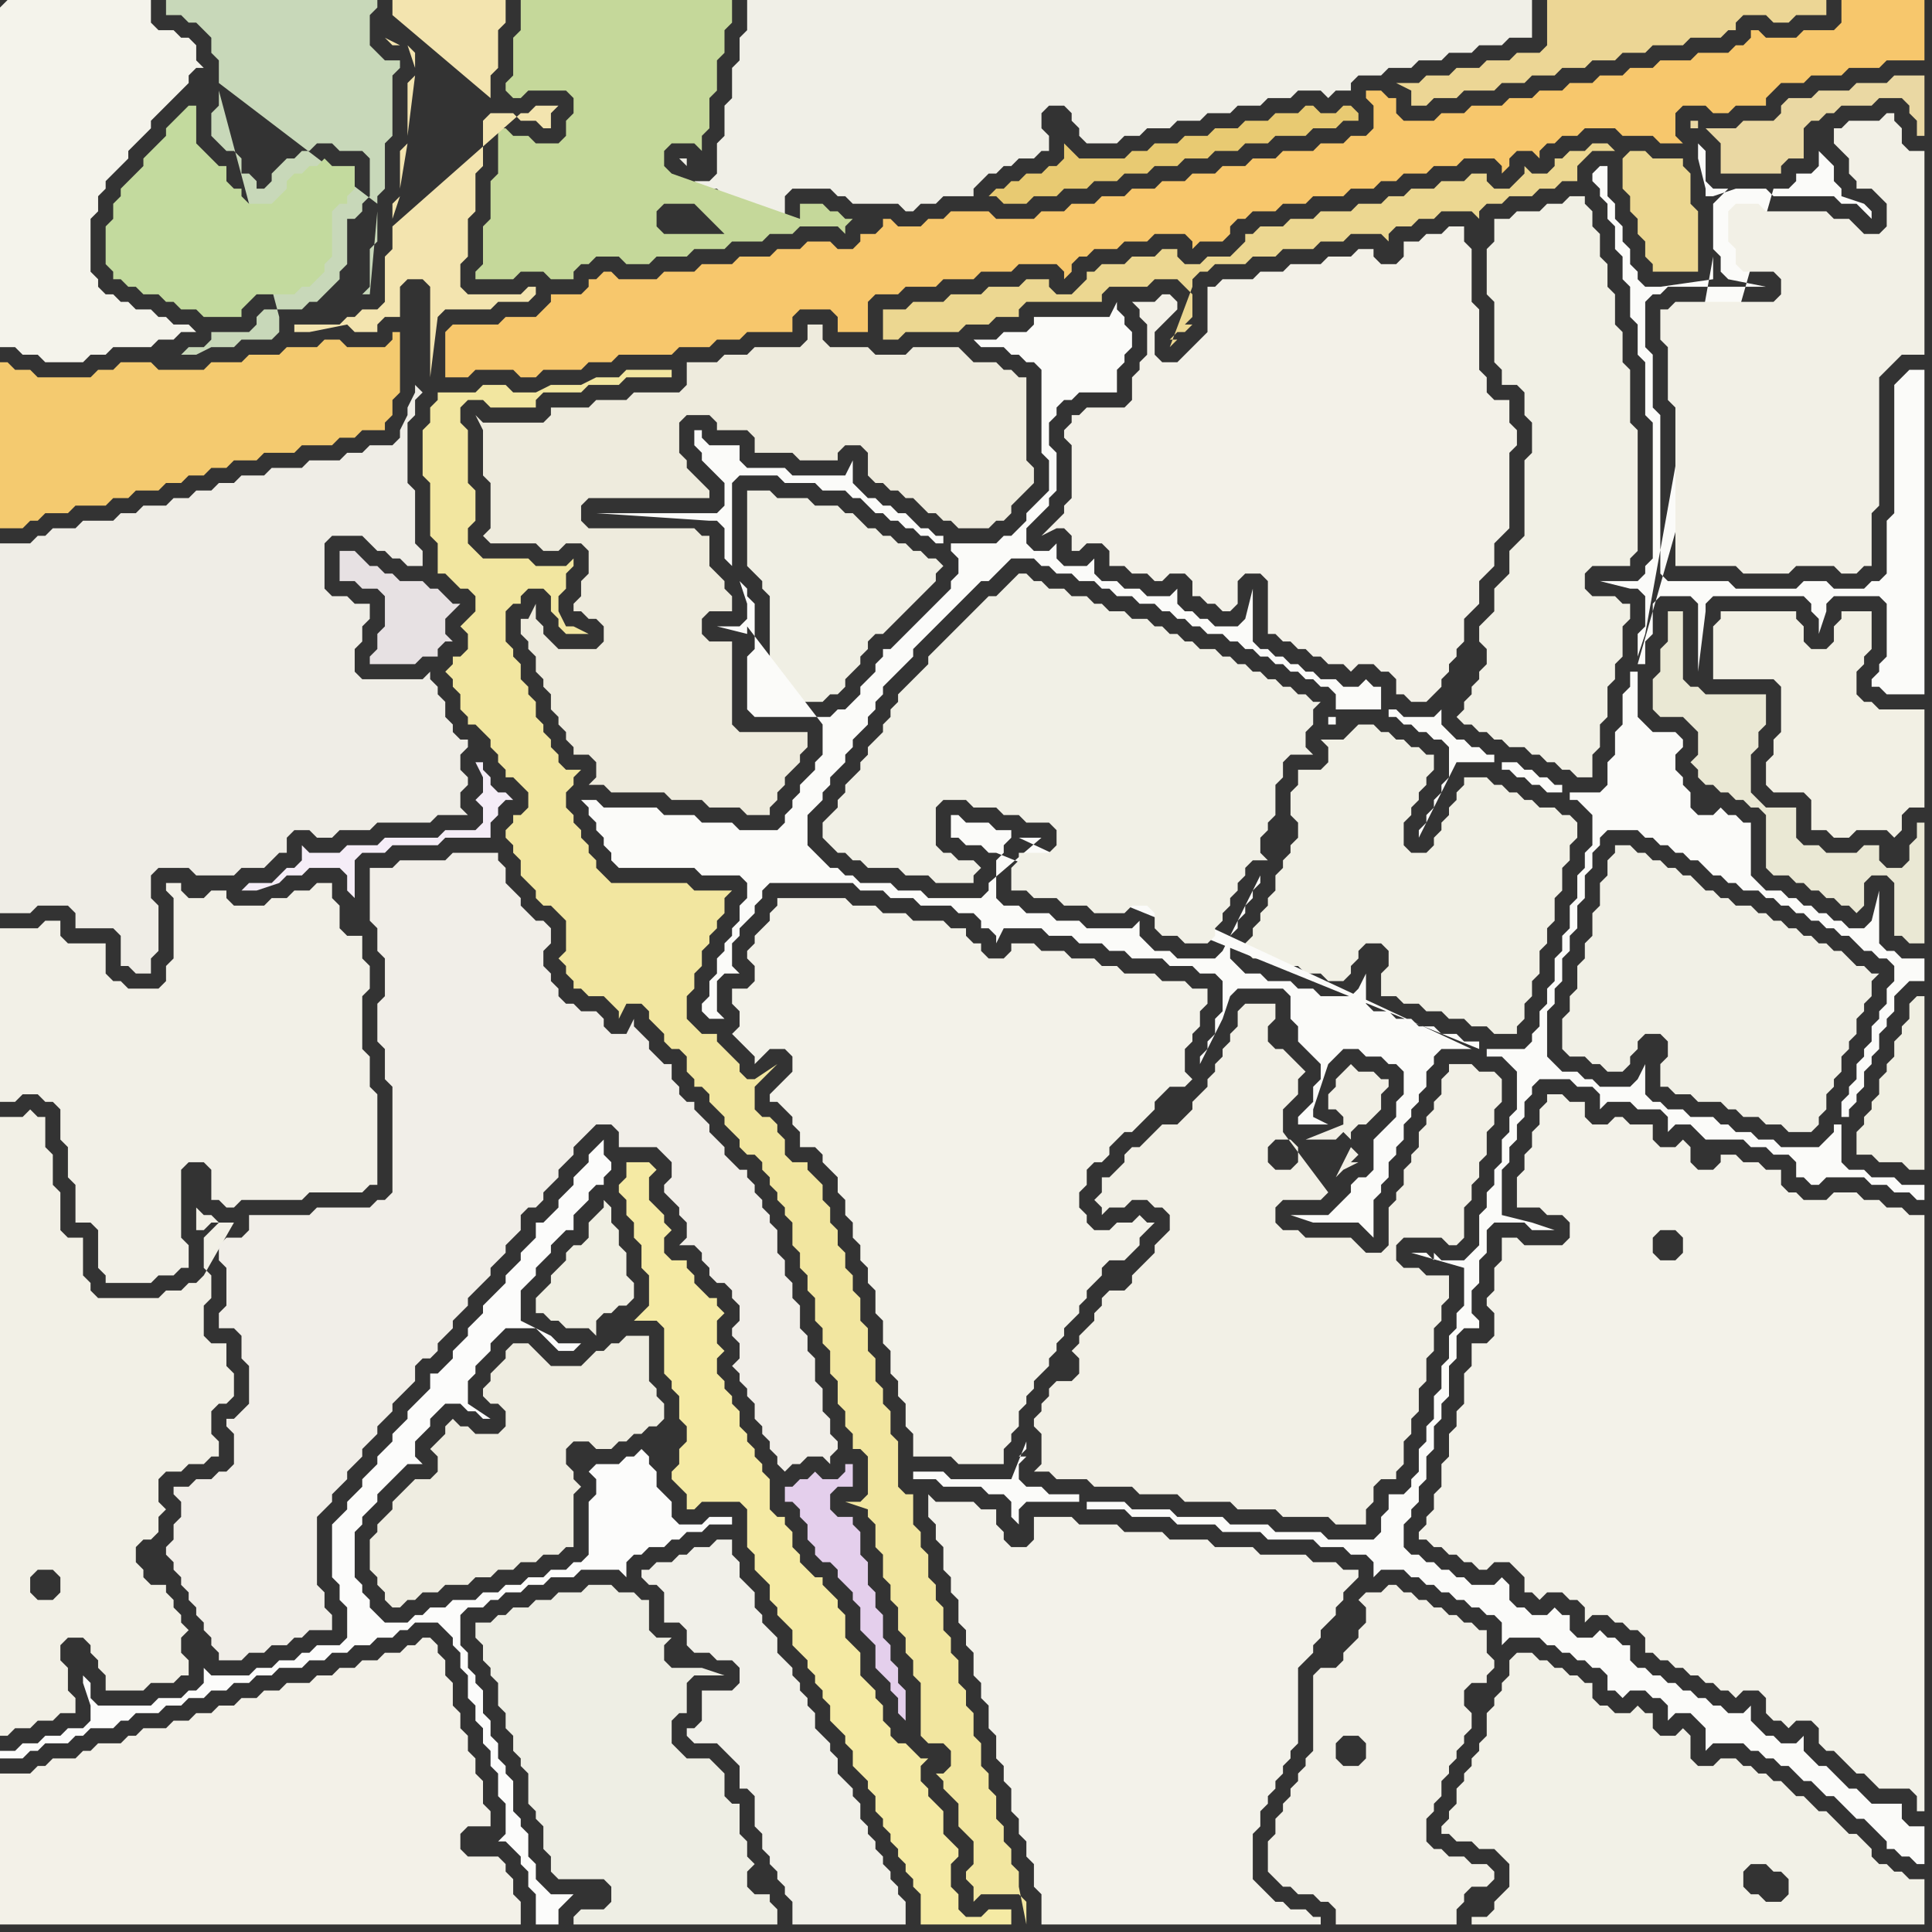 <svg width="256" height="256" xmlns="http://www.w3.org/2000/svg"><rect width="100%" height="100%" fill="#333333" stroke="none"/><script> 
var tempColor;
function hoverPath(evt){
obj = evt.target;
tempColor = obj.getAttribute("fill");
obj.setAttribute("fill","red");
//alert(tempColor);
//obj.setAttribute("stroke","red");}
function recoverPath(evt){
obj = evt.target;
obj.setAttribute("fill", tempColor);
//obj.setAttribute("stroke", tempColor);
}</script><path onmouseover="hoverPath(evt)" onmouseout="recoverPath(evt)" fill="rgb(244,243,235)" d="M  0,1l 0,45 2,0 1,1 2,0 1,1 5,0 1,-1 2,0 1,-1 5,0 1,-1 2,0 1,-1 2,0 -1,-1 -2,0 -1,-1 -1,0 -1,-1 -2,0 -1,-1 -1,0 -1,-1 -1,0 -1,-1 0,-1 -1,-1 0,-7 1,-1 0,-2 1,-1 0,-1 1,-1 1,-1 1,-1 0,-1 3,-3 0,-1 1,-1 1,-1 1,-1 1,-1 1,-1 0,-1 1,-1 1,0 -1,-1 0,-2 -1,-1 -1,0 -1,-1 -2,0 -1,-1 0,-3 -19,0 -1,1Z"/>
<path onmouseover="hoverPath(evt)" onmouseout="recoverPath(evt)" fill="rgb(240,239,231)" d="M  132,0l -33,0 0,4 -1,1 0,3 -1,1 0,4 -1,1 0,4 -1,1 0,4 -1,1 -2,0 1,1 2,0 1,1 0,2 -1,1 9,0 0,-3 1,-1 5,0 1,1 1,0 1,1 6,0 1,1 1,0 1,-1 2,0 1,-1 4,0 0,-1 1,-1 1,-1 1,0 1,-1 1,0 1,-1 2,0 1,-1 1,0 0,-2 -1,-1 0,-2 1,-1 2,0 1,1 0,1 1,1 0,1 1,1 4,0 1,-1 2,0 1,-1 3,0 1,-1 3,0 1,-1 3,0 1,-1 3,0 1,-1 3,0 1,-1 3,0 1,1 1,-1 2,0 0,-1 1,-1 3,0 1,-1 3,0 1,-1 3,0 1,-1 3,0 1,-1 3,0 1,-1 3,0 0,-5 -71,0 -41,22 0,-1 -1,0 1,1 41,-22Z"/>
<path onmouseover="hoverPath(evt)" onmouseout="recoverPath(evt)" fill="rgb(242,240,230)" d="M  0,194l 0,36 1,0 1,-1 2,0 1,-1 2,0 1,-1 2,0 0,-2 -1,-1 0,-3 -1,-1 0,-2 1,-1 2,0 1,1 0,1 1,1 0,1 1,1 0,2 5,0 1,-1 3,0 1,-1 1,0 0,-2 -1,-1 0,-2 1,-1 -1,-1 0,-1 -1,-1 0,-1 -1,-1 0,-1 -2,0 -1,-1 0,-1 -1,-1 0,-2 1,-1 1,0 1,-1 0,-2 1,-1 -1,-1 0,-3 1,-1 2,0 1,-1 2,0 1,-1 1,0 0,-2 -1,-1 0,-3 1,-1 1,0 1,-1 0,-3 -1,-1 0,-3 -2,0 -1,-1 0,-4 1,-1 0,-3 -1,-1 0,-4 1,-1 1,-1 -1,-1 -1,0 -1,-1 0,3 1,0 1,-1 3,0 -4,7 0,0 -1,1 -1,0 -1,1 -2,0 -1,1 -8,0 -1,-1 0,-1 -1,-1 0,-5 -2,0 -1,-1 0,-5 -1,-1 0,-4 -1,-1 0,-4 -1,0 -1,-1 -1,1 -3,0 0,46 4,17 0,-2 1,-1 2,0 1,1 0,2 -1,1 -2,0 -1,-1 -4,-17Z"/>
<path onmouseover="hoverPath(evt)" onmouseout="recoverPath(evt)" fill="rgb(240,239,227)" d="M  81,162l 0,-2 -1,-1 0,1 -1,1 0,0 -1,1 0,2 -1,1 -1,0 -1,1 0,1 -1,1 -1,1 0,1 -1,1 -1,1 0,2 1,0 1,1 1,0 1,1 3,0 1,1 0,-2 1,-1 1,0 1,-1 1,0 1,-1 0,-2 -1,-1 0,-3 -1,-1 0,-2 -1,-1Z"/>
<path onmouseover="hoverPath(evt)" onmouseout="recoverPath(evt)" fill="rgb(245,234,164)" d="M  84,162l 0,2 1,1 0,3 1,1 0,4 -1,1 -1,1 3,0 1,1 0,6 1,1 0,1 1,1 0,3 1,1 0,2 -1,1 0,2 -1,1 0,1 1,1 0,0 1,1 0,2 1,0 1,-1 5,0 1,1 0,5 1,1 0,2 1,1 1,1 0,2 1,1 0,1 1,1 1,1 0,2 1,1 1,1 0,1 1,1 0,1 1,1 0,1 1,1 0,2 1,1 1,1 0,1 1,1 0,2 1,1 1,1 0,1 1,1 0,2 1,1 0,1 1,1 0,1 1,1 0,1 1,1 0,1 1,1 0,1 1,1 0,4 12,0 0,-2 -3,0 -1,1 -2,0 -1,-1 0,-2 -1,-1 0,-3 1,-1 0,-1 -1,-1 -1,-1 0,-3 -1,-1 -1,-1 0,-1 -1,-1 0,-2 1,-1 -1,0 -1,-1 -1,-1 -1,0 -1,-1 0,-1 -1,-1 0,-2 -1,-1 0,-1 -1,-1 -1,-1 0,-3 -1,-1 -1,-1 0,-3 -1,-1 0,-1 -1,-1 -1,-1 0,-1 -1,0 -1,-1 -1,-1 0,-1 -1,-1 0,-2 -1,-1 0,-1 -1,0 -1,-1 0,-4 -1,-1 0,-1 -1,-1 0,-1 -1,-1 0,-1 -1,-1 0,-2 -1,-1 0,-1 -1,-1 0,-1 -1,-1 0,-2 1,-1 -1,-1 0,-3 1,-1 -1,-1 0,-1 -1,0 -1,-1 -1,-1 0,-1 -1,-1 0,-1 -2,0 -1,-1 0,-2 1,-1 -1,-1 0,-1 -1,-1 -1,-1 0,-3 1,-1 -1,-1 -3,0 0,2 -1,1 0,1 1,1 0,2 1,1Z"/>
<path onmouseover="hoverPath(evt)" onmouseout="recoverPath(evt)" fill="rgb(241,240,229)" d="M  179,97l -1,1 -3,0 1,1 0,2 -1,1 -3,0 0,2 -1,1 0,3 1,1 0,2 -1,1 0,1 -1,1 0,1 -1,1 0,2 -1,1 0,1 -1,1 0,1 -1,1 0,1 -1,1 0,1 1,1 2,0 1,1 3,0 1,1 2,0 1,1 2,0 1,-1 0,-1 1,-1 0,-1 1,-1 2,0 1,1 0,2 -1,1 0,3 2,0 1,1 2,0 1,1 2,0 1,1 2,0 1,1 2,0 1,1 3,0 0,-1 1,-1 0,-2 1,-1 0,-2 1,-1 0,-3 1,-1 0,-2 1,-1 0,-3 1,-1 0,-3 1,-1 0,-2 1,-1 0,-2 -1,-1 -1,0 -1,-1 -2,0 -1,-1 -1,0 -1,-1 -1,0 -1,-1 -1,0 -1,-1 -3,0 0,1 -1,1 0,1 -1,1 0,1 -1,1 0,1 -1,1 0,1 -1,1 -2,0 -1,-1 0,-3 1,-1 0,-1 1,-1 0,-1 1,-1 0,-1 1,-1 0,-2 -1,0 -1,-1 -1,0 -1,-1 -1,0 -1,-1 -1,0 -1,-1 -2,0 -1,1Z"/>
<path onmouseover="hoverPath(evt)" onmouseout="recoverPath(evt)" fill="rgb(240,239,228)" d="M  99,67l 0,8 1,1 1,1 0,1 1,1 0,8 -1,1 0,5 8,0 1,-1 1,0 1,-1 0,-1 1,-1 1,-1 0,-1 1,-1 0,-1 1,-1 1,0 1,-1 2,-2 1,-1 2,-2 1,-1 0,-1 1,-1 -1,-1 -1,0 -1,-1 -1,0 -1,-1 -1,0 -1,-1 -1,0 -1,-1 -1,0 -1,-1 -1,-1 -1,0 -1,-1 -3,0 -1,-1 -4,0 -1,-1 -3,0Z"/>
<path onmouseover="hoverPath(evt)" onmouseout="recoverPath(evt)" fill="rgb(251,251,249)" d="M  121,195l 0,1 3,0 1,1 5,0 1,1 2,0 1,1 0,2 1,1 0,-2 1,-1 7,0 0,-1 -4,0 -1,-1 -2,0 -1,-1 0,-2 1,-1 -1,0 1,-1 0,-1 -2,5 -8,0 -1,-1 -4,0 23,4 0,1 5,0 1,1 5,0 1,1 5,0 1,1 5,0 1,1 6,0 1,1 3,0 1,1 2,0 1,1 0,2 1,-1 3,0 1,1 1,0 1,1 1,0 1,1 1,0 1,1 1,0 1,1 1,0 1,1 1,0 1,1 0,3 1,-1 4,0 1,1 1,0 1,1 1,0 1,1 1,0 1,1 1,0 1,1 0,2 1,0 1,1 1,-1 2,0 1,1 1,0 1,1 0,2 1,-1 2,0 1,1 1,1 0,3 1,-1 4,0 1,1 1,0 1,1 1,0 1,1 1,0 1,1 1,1 1,0 1,1 1,1 1,0 1,1 1,1 1,1 1,0 1,1 1,1 1,1 0,1 1,0 1,1 1,0 1,1 1,0 0,-5 -2,0 -1,-1 0,-2 -4,0 -1,-1 -1,-1 -1,0 -1,-1 -1,-1 -1,-1 -1,0 -1,-1 -1,-1 0,-2 -1,1 -2,0 -1,-1 -1,0 -1,-1 -1,-1 0,-2 -1,1 -2,0 -1,-1 -1,0 -1,-1 -1,0 -1,-1 -1,0 -1,-1 -1,0 -1,-1 -1,0 -1,-1 -1,0 -1,-1 0,-2 -1,0 -1,-1 -1,0 -1,-1 -1,1 -2,0 -1,-1 0,-2 -1,0 -1,-1 -1,1 -2,0 -1,-1 -1,0 -1,-1 0,-2 -1,-1 -1,1 -3,0 -1,-1 -1,0 -1,-1 -1,0 -1,-1 -1,0 -1,-1 -1,0 -1,-1 0,-3 1,-1 0,-1 1,-1 0,-2 1,-1 0,-3 1,-1 0,-3 1,-1 0,-2 1,-1 0,-4 1,-1 0,-3 1,-1 2,0 0,-1 -1,-1 0,-3 1,-1 0,-3 1,-1 0,-3 1,-1 4,0 1,1 3,0 -3,-1 0,0 -4,-1 0,-6 1,-1 0,-2 1,-1 0,-2 1,-1 0,-2 1,-1 0,-1 1,-1 4,0 1,1 2,0 1,1 0,2 1,-1 3,0 1,1 3,0 1,1 0,2 1,-1 2,0 1,1 1,1 5,0 1,1 2,0 1,1 2,0 1,1 0,2 1,0 1,1 1,0 1,-1 5,0 1,1 2,0 1,1 2,0 1,1 1,0 0,-2 -3,0 -1,-1 -3,0 -1,-1 -2,0 -1,-1 0,-5 -1,0 0,1 -1,1 -1,1 -5,0 -1,-1 -2,0 -1,-1 -2,0 -1,-1 -1,0 -1,-1 -3,0 -1,-1 -2,0 -1,-1 -1,0 -1,-1 0,-4 -1,2 -1,1 -4,0 -1,-1 -1,0 -1,-1 -2,0 -1,-1 -1,-1 0,-6 1,-1 0,-2 1,-1 0,-3 1,-1 0,-2 1,-1 0,-3 1,-1 0,-3 1,-1 0,-2 1,-1 0,-1 1,-1 4,0 1,1 1,0 1,1 1,0 1,1 1,0 1,1 1,0 1,1 1,1 1,0 1,1 1,0 1,1 2,0 1,1 1,0 1,1 1,0 1,1 1,0 1,1 1,0 1,1 1,0 1,1 1,0 1,1 1,1 1,0 1,1 1,0 1,1 0,2 -1,1 0,2 -1,1 0,1 -1,1 0,2 -1,1 0,1 -1,1 0,2 -1,1 0,1 -1,1 0,2 1,0 0,-1 1,-1 0,-1 1,-1 0,-2 1,-1 0,-1 1,-1 0,-2 1,-1 0,-1 1,-1 0,-2 1,-1 1,-1 2,0 0,-3 -3,0 -1,-1 -1,0 -1,-1 0,-7 -1,4 0,0 -1,1 -2,0 -1,-1 -1,0 -1,-1 -1,0 -1,-1 -1,0 -1,-1 -1,0 -1,-1 -2,0 -1,-1 -1,-1 0,-7 -1,0 -1,-1 -1,0 -1,-1 -1,1 -2,0 -1,-1 0,-2 -1,-1 0,-1 -1,-1 0,-2 1,-1 0,-1 -1,-1 -3,0 -1,-1 -1,-1 0,-6 -1,0 0,2 -1,1 0,4 -1,1 0,3 -1,1 0,3 -1,1 -4,0 0,1 1,0 1,1 1,1 0,4 -1,1 0,2 -1,1 0,3 -1,1 0,3 -1,1 0,2 -1,1 0,3 -1,1 0,2 -1,1 0,2 -1,1 0,1 -1,1 -5,0 0,1 2,0 1,1 1,1 0,5 -1,1 0,2 -1,1 0,3 -1,1 0,2 -1,1 0,2 -1,1 0,4 -1,1 -1,1 -3,0 -1,-1 0,1 -1,-1 -2,0 7,2 0,5 -1,1 0,2 -1,1 0,3 -1,1 0,3 -1,1 0,3 -1,1 0,2 -1,1 0,3 -1,1 0,1 -1,1 -2,0 0,2 -1,1 0,2 -1,1 -6,0 -1,-1 -6,0 -1,-1 -5,0 -1,-1 -6,0 -1,-1 -5,0 -1,-1 -5,0 -23,-4 75,-56 0,-1 -2,0 -1,-1 -2,0 -1,-1 -2,0 -1,-1 -2,0 -1,-1 -2,0 -1,-1 0,-4 -1,2 0,0 -1,1 -4,0 -1,-1 -2,0 -1,-1 -3,0 -1,-1 -2,0 -1,-1 -1,-1 0,-3 1,-1 0,-1 1,-1 0,-1 1,-1 0,-1 1,-1 0,-1 -5,10 0,0 -1,1 -5,0 -1,-1 -2,0 -1,-1 -1,-1 0,-2 -1,1 -6,0 -1,-1 -3,0 -1,-1 -3,0 -1,-1 -2,0 -1,-1 0,-5 1,-1 0,-1 1,-1 0,-1 -2,0 -1,-1 -3,0 -1,-1 -1,0 0,3 1,0 1,1 2,0 1,1 1,0 64,26 -75,56 14,-84 3,0 -7,6 0,1 -1,1 -7,0 -1,-1 -3,0 -1,-1 -4,0 -1,-1 -1,0 -1,-1 -1,0 -1,-1 -1,-1 -1,-1 0,-4 1,-1 1,-1 0,-1 1,-1 0,-1 1,-1 1,-1 0,-1 1,-1 0,-1 1,-1 1,-1 0,-1 1,-1 0,-1 1,-1 0,-1 2,-2 1,-1 1,-1 0,-1 2,-2 1,-1 1,-1 1,-1 1,-1 1,-1 1,-1 1,-1 1,0 1,-1 1,-1 1,-1 3,0 1,1 1,0 1,1 2,0 1,1 2,0 1,1 1,0 1,1 2,0 1,1 2,0 1,1 1,0 1,1 1,0 1,1 1,0 1,1 2,0 1,1 1,0 1,1 1,0 1,1 1,0 1,1 1,0 1,1 1,0 1,1 1,0 1,1 1,0 1,1 0,2 6,0 0,-3 -1,0 -1,-1 -1,1 -2,0 -1,-1 -2,0 -1,-1 -1,0 -1,-1 -1,0 -1,-1 -1,0 -1,-1 -1,0 -1,-1 0,-7 -1,4 0,0 -1,1 -3,0 -1,-1 -1,0 -1,-1 -1,0 -1,-1 0,-2 -1,1 -3,0 -1,-1 -2,0 -1,-1 -2,0 -1,-1 0,-2 -1,1 -3,0 -1,-1 0,-2 -1,1 -2,0 -1,-1 0,-2 1,-1 2,-2 0,-1 1,-1 0,-5 -1,-1 0,-3 1,-1 0,-1 1,-1 1,0 1,-1 5,0 0,-3 1,-1 0,-1 1,-1 0,-2 -1,-1 0,-1 -1,-1 0,-1 -1,2 -10,0 0,1 -1,1 -3,0 -1,1 -3,0 1,1 3,0 1,1 1,0 1,1 1,0 1,1 0,11 1,1 0,4 -1,1 0,0 -1,1 -1,1 0,1 -1,1 -1,1 -1,0 -1,1 -6,0 0,1 1,1 0,2 -1,1 0,1 -1,1 -1,1 -1,1 -1,1 -1,1 -1,1 -1,1 -1,1 -1,0 0,1 -1,1 0,1 -1,1 -1,1 0,1 -1,1 -1,1 -1,0 -1,1 -10,0 -1,-1 0,-7 1,-1 0,-6 -1,-1 0,-1 -1,-1 1,3 0,2 -1,1 -3,0 4,1 0,-1 10,13 0,4 -1,1 0,1 -1,1 -1,1 0,1 -1,1 0,1 -1,1 0,1 -1,1 -5,0 -1,-1 -4,0 -1,-1 -4,0 -1,-1 -7,0 -1,-1 -2,0 1,1 0,1 1,1 0,1 1,1 0,1 1,1 0,1 1,1 10,0 1,1 5,0 1,1 0,2 -1,1 0,2 -1,1 0,1 -1,1 0,1 -1,1 0,2 -1,1 0,2 -1,1 0,1 1,1 2,0 -1,-1 0,-4 1,-1 2,0 -1,-1 0,-3 1,-1 0,-1 2,-2 0,-1 1,-1 0,-1 1,-1 11,0 1,1 3,0 1,1 3,0 1,1 4,0 1,1 2,0 1,1 0,1 1,0 1,1 0,1 1,-2 5,0 1,1 3,0 1,1 3,0 1,1 2,0 1,1 4,0 1,1 3,0 1,1 2,0 1,1 0,4 -1,1 0,2 -1,1 0,1 -1,1 0,1 3,-6 0,0 1,-3 1,-1 6,0 1,1 0,3 1,1 0,2 1,1 1,1 1,1 0,2 -1,1 0,2 -1,1 -1,1 0,1 4,0 -2,-1 0,-1 2,-6 1,-1 1,-1 2,0 1,1 2,0 1,1 1,0 1,1 0,3 -1,1 0,2 -1,1 -1,1 -1,1 0,4 -1,1 -1,0 -1,1 0,1 -1,1 -1,1 -1,1 -5,0 3,1 6,0 1,1 1,1 0,-5 1,-1 0,-1 1,-1 0,-2 1,-1 0,-1 1,-1 0,-2 1,-1 0,-1 1,-1 0,-1 1,-1 0,-2 1,-1 0,-1 1,-1 4,0 -60,-28 -14,84 4,-123 0,-1 -1,0 -1,-1 -1,0 -1,-1 -1,-1 -1,0 -1,-1 -1,0 -1,-1 -1,0 -1,-1 -1,-1 0,-3 -1,2 -7,0 -1,-1 -5,0 -1,-1 0,-2 -4,0 -1,-1 0,-1 -1,0 0,2 1,1 0,1 1,1 1,1 1,1 0,3 -1,1 -16,0 15,1 1,0 1,1 0,4 1,1 0,-11 1,-1 5,0 1,1 4,0 1,1 3,0 1,1 1,0 1,1 1,1 1,0 1,1 1,0 1,1 1,0 1,1 1,0 1,1 1,0 -4,123 63,-101 0,1 1,0 1,1 1,0 1,1 1,0 1,1 1,0 1,1 0,4 -1,1 0,1 -1,1 0,1 -1,1 0,1 -1,1 0,1 5,-10 5,0 0,-1 -1,0 -1,-1 -1,0 -1,-1 -1,0 -1,-1 -1,-1 0,-2 -1,1 -4,0 -1,-1 -1,0 -63,101 78,-94 0,1 1,0 1,1 1,0 1,1 1,0 1,1 2,0 0,-1 -1,0 -1,-1 -1,0 -1,-1 -1,0 -1,-1 -2,0 -78,94 56,-100 -1,0 0,1 1,0 0,-1 -56,100 96,-107 1,0 0,-3 1,-1 0,-4 1,-1 4,0 1,1 0,9 1,-8 0,-1 1,-1 12,0 1,1 0,1 1,1 0,2 1,-3 0,-1 1,-1 6,0 1,1 0,7 -1,1 0,1 -1,1 0,1 1,0 1,1 5,0 0,-43 -2,0 -2,2 0,17 -1,1 0,7 -1,1 -1,0 -1,1 -4,0 -1,-1 -3,0 -1,1 -8,0 -1,-1 -8,0 -1,-1 0,-21 -1,-1 0,-7 -1,-1 0,-6 1,-1 1,0 1,-1 13,0 -5,-1 0,0 -1,-1 0,-2 -1,-1 0,-6 1,-1 1,-1 -2,0 -1,-1 0,-4 -1,-1 0,2 1,4 0,1 1,0 3,-1 4,0 1,1 8,0 1,1 2,0 1,1 1,1 0,-1 -1,-1 -3,-1 0,-1 -1,-1 0,-2 -1,-1 -1,-1 0,2 -1,1 -2,0 0,1 -1,1 -2,0 -18,63 -96,107 106,-161 0,3 -7,1 -2,0 -1,-1 0,-1 -1,-1 0,-2 -1,-1 0,-2 -1,-1 0,-2 -1,-1 0,-4 -1,0 -1,1 0,1 1,1 0,1 1,1 0,2 1,1 0,3 1,1 0,3 1,1 0,4 1,1 0,4 1,1 0,7 1,1 0,18 -1,1 0,1 -1,1 -5,0 4,1 1,0 1,1 0,4 -1,1 0,3 1,-3 9,-50 -106,161 105,-43 -105,43Z"/>
<path onmouseover="hoverPath(evt)" onmouseout="recoverPath(evt)" fill="rgb(241,240,230)" d="M  213,115l 0,1 -1,1 0,3 -1,1 0,3 -1,1 0,2 -1,1 0,3 -1,1 0,2 -1,1 0,4 1,1 2,0 1,1 1,0 1,1 2,0 1,-1 0,-1 1,-1 0,-1 1,-1 2,0 1,1 0,2 -1,1 0,3 1,0 1,1 2,0 1,1 3,0 1,1 1,0 1,1 2,0 1,1 2,0 1,1 3,0 1,-1 0,-1 1,-1 0,-2 1,-1 0,-1 1,-1 0,-2 1,-1 0,-1 1,-1 0,-2 1,-1 0,-1 1,-1 0,-2 1,-1 -1,0 -1,-1 -1,0 -1,-1 -1,-1 -1,0 -1,-1 -1,0 -1,-1 -1,0 -1,-1 -1,0 -1,-1 -1,0 -1,-1 -1,0 -1,-1 -2,0 -1,-1 -1,0 -1,-1 -1,0 -1,-1 -1,-1 -1,0 -1,-1 -1,0 -1,-1 -1,0 -1,-1 -1,0 -1,-1 -2,0 0,1 -1,1Z"/>
<path onmouseover="hoverPath(evt)" onmouseout="recoverPath(evt)" fill="rgb(239,237,230)" d="M  27,116l 4,0 1,-1 3,0 1,-1 1,-1 1,0 0,-2 1,-1 2,0 1,1 2,0 1,-1 4,0 1,-1 7,0 1,-1 4,0 -1,-1 0,-2 1,-1 0,-1 -1,-1 0,-2 1,-1 0,-1 -1,0 -1,-1 0,-1 -1,-1 0,-2 -1,-1 0,-1 -1,-1 0,-1 -1,1 -8,0 -1,-1 0,-3 1,-1 0,-2 1,-1 0,-2 -2,0 -1,-1 -2,0 -1,-1 0,-6 1,-1 4,0 1,1 1,1 1,0 1,1 1,0 1,1 2,0 0,-2 -1,-1 0,-7 -1,-1 0,-8 1,-1 0,-2 1,-1 -1,-1 0,1 -1,2 0,1 -1,2 0,1 -1,1 -3,0 -1,1 -2,0 -1,1 -4,0 -1,1 -4,0 -1,1 -3,0 -1,1 -2,0 -1,1 -2,0 -1,1 -2,0 -1,1 -3,0 -1,1 -2,0 -1,1 -4,0 -1,1 -3,0 -1,1 -1,0 -1,1 -4,0 0,49 4,0 1,-1 4,0 1,1 0,2 5,0 1,1 0,4 1,0 1,1 2,0 0,-2 1,-1 0,-6 -1,-1 0,-3 1,-1 4,0 1,1Z"/>
<path onmouseover="hoverPath(evt)" onmouseout="recoverPath(evt)" fill="rgb(236,214,149)" d="M  218,7l 0,0 1,-1 4,0 1,-1 4,0 1,-1 1,0 0,-1 1,-1 3,0 1,1 2,0 1,-1 4,0 0,-2 -37,0 0,6 -1,1 -3,0 -1,1 -3,0 -1,1 -3,0 -1,1 -3,0 -1,1 -3,0 2,1 0,2 2,0 1,-1 3,0 1,-1 4,0 1,-1 3,0 1,-1 3,0 1,-1 3,0 1,-1 3,0 1,-1Z"/>
<path onmouseover="hoverPath(evt)" onmouseout="recoverPath(evt)" fill="rgb(243,242,233)" d="M  108,152l 0,0 1,1 0,1 1,1 1,1 0,2 1,1 0,2 1,1 0,2 1,1 0,2 1,1 0,2 1,1 0,3 1,1 0,3 1,1 0,3 1,1 0,2 1,1 0,3 1,1 0,3 5,0 1,1 6,0 0,-2 1,-1 0,-1 1,-1 0,-2 1,-1 0,-1 1,-1 0,-1 1,-1 1,-1 0,-1 1,-1 0,-1 1,-1 0,-1 1,-1 1,-1 0,-1 1,-1 0,-1 1,-1 1,-1 0,-1 1,-1 2,0 1,-1 1,-1 0,-1 1,-1 1,-1 -1,0 -1,-1 0,0 -1,1 -2,0 -1,1 -2,0 -1,-1 0,-1 -1,-1 0,-2 1,-1 0,-2 1,-1 1,0 1,-1 0,-1 1,-1 1,-1 1,0 1,-1 1,-1 1,-1 0,-1 1,-1 1,-1 2,0 1,-1 -1,-1 0,-3 1,-1 0,-1 1,-1 0,-2 1,-1 0,-2 -2,0 -1,-1 -3,0 -1,-1 -4,0 -1,-1 -2,0 -1,-1 -3,0 -1,-1 -3,0 -1,-1 -3,0 0,1 -1,1 -2,0 -1,-1 0,-1 -1,0 -1,-1 0,-1 -2,0 -1,-1 -4,0 -1,-1 -3,0 -1,-1 -3,0 -1,-1 -9,0 0,1 -1,1 0,1 -1,1 -1,1 0,1 -1,1 0,1 1,1 0,2 -1,1 -2,0 0,2 1,1 0,2 -1,1 1,1 1,1 1,1 0,1 1,-1 0,0 1,-1 2,0 1,1 0,2 -1,1 -1,1 -1,1 0,1 1,0 1,1 1,1 0,1 1,1 0,2Z"/>
<path onmouseover="hoverPath(evt)" onmouseout="recoverPath(evt)" fill="rgb(243,242,233)" d="M  202,165l 0,0 -1,-1 -2,0 0,3 -1,1 0,3 -1,1 0,1 1,1 0,3 -1,1 -2,0 0,3 -1,1 0,4 -1,1 0,2 -1,1 0,3 -1,1 0,3 -1,1 0,2 -1,1 0,1 -1,1 0,1 1,0 1,1 1,0 1,1 1,0 1,1 1,0 1,1 1,0 1,-1 2,0 1,1 1,1 0,2 1,0 1,1 1,-1 2,0 1,1 1,0 1,1 0,2 1,-1 2,0 1,1 1,0 1,1 1,0 1,1 0,2 1,0 1,1 1,0 1,1 1,0 1,1 1,0 1,1 1,0 1,1 1,0 1,1 1,-1 2,0 1,1 0,2 1,1 1,0 1,1 1,-1 2,0 1,1 0,2 1,1 1,0 1,1 1,1 1,1 1,0 1,1 1,1 4,0 1,1 0,2 1,0 0,-79 -2,0 -1,-1 -2,0 -1,-1 -2,0 -1,-1 -3,0 -1,1 -3,0 -1,-1 -1,0 -1,-1 0,-2 -2,0 -1,-1 -2,0 -1,-1 -2,0 0,1 -1,1 -2,0 -1,-1 0,-2 -1,-1 -1,1 -2,0 -1,-1 0,-2 -3,0 -1,-1 -1,0 -1,1 -2,0 -1,-1 0,-2 -2,0 -1,-1 -2,0 0,1 -1,1 0,2 -1,1 0,2 -1,1 0,2 -1,1 0,4 3,0 1,1 2,0 1,1 0,2 -1,1 -5,0 20,-2 1,1 0,2 -1,1 -2,0 -1,-1 0,-2 1,-1 2,0 -20,2Z"/>
<path onmouseover="hoverPath(evt)" onmouseout="recoverPath(evt)" fill="rgb(252,252,251)" d="M  2,232l -2,0 0,1 3,0 1,-1 1,0 1,-1 3,0 1,-1 1,0 1,-1 3,0 1,-1 1,0 1,-1 3,0 1,-1 2,0 1,-1 2,0 1,-1 2,0 1,-1 2,0 1,-1 2,0 1,-1 3,0 1,-1 2,0 1,-1 2,0 1,-1 2,0 1,-1 2,0 1,-1 1,0 1,-1 3,0 1,1 1,1 0,1 1,1 0,2 1,1 0,3 1,1 0,2 1,1 0,2 1,1 0,2 1,1 0,3 1,1 0,4 -1,1 1,0 1,1 1,1 0,1 1,1 0,2 1,1 0,4 3,0 0,-2 1,-1 1,-1 -3,0 -1,-1 -1,-1 0,-2 -1,-1 0,-3 -1,-1 0,-1 -1,-1 0,-4 -1,-1 0,-1 -1,-1 0,-2 -1,-1 0,-2 -1,-1 0,-3 -1,-1 0,-1 -1,-1 0,-2 -1,-1 0,-4 1,-1 2,0 1,-1 1,0 1,-1 2,0 1,-1 2,0 1,-1 3,0 1,-1 5,0 1,1 0,-2 1,-1 1,0 1,-1 2,0 1,-1 1,0 1,-1 2,0 1,-1 3,0 0,-1 -3,0 -1,1 -3,0 -1,-1 0,-2 -1,-1 -1,-1 0,-2 -1,-1 0,-1 -1,-1 -1,1 -1,0 -1,1 -3,0 -1,1 1,1 0,2 -1,1 0,7 -1,1 -1,0 -1,1 -2,0 -1,1 -2,0 -1,1 -2,0 -1,1 -2,0 -1,1 -3,0 -1,1 -2,0 -1,1 -1,0 -1,1 -3,0 -1,-1 -1,-1 0,-1 -1,-1 0,-1 -1,-1 0,-6 1,-1 0,-1 1,-1 1,-1 0,-1 1,-1 1,-1 1,-1 1,-1 2,0 -1,-1 0,-2 1,-1 1,-1 0,-1 1,-1 1,-1 2,0 1,1 1,0 1,1 1,0 -3,-2 0,-3 1,-1 0,-1 1,-1 1,-1 0,-1 1,-1 1,-1 4,0 3,3 2,0 1,-1 -3,0 -1,-1 -4,-2 0,-4 1,-1 1,-1 0,-1 1,-1 1,-1 0,-1 1,-1 1,-1 1,0 0,-2 1,-1 1,-1 0,-1 1,-1 1,0 0,-1 1,-1 0,-1 -1,-1 0,-2 -1,1 0,0 -1,1 0,1 -1,1 -1,1 0,1 -1,1 -1,1 0,1 -1,1 -1,1 -1,0 0,2 -1,1 -1,1 0,1 -1,1 -1,1 0,1 -1,1 -2,2 0,1 -1,1 -1,1 0,1 -1,1 -1,1 0,1 -1,1 -1,1 -1,0 0,2 -1,1 -1,1 -1,1 0,1 -1,1 -1,1 0,1 -1,1 -1,1 0,1 -1,1 -1,1 0,1 -1,1 -1,1 0,1 -1,1 -1,1 0,7 1,1 0,2 1,1 0,4 -1,1 -3,0 -1,1 -1,0 -1,1 -2,0 -1,1 -2,0 -1,1 -5,0 -1,-1 0,2 -1,1 -1,0 -1,1 -3,0 -1,1 -7,0 -1,-1 0,-2 -1,-1 0,1 1,3 0,2 -1,1 -2,0 -1,1 -2,0 -1,1 -2,0 -1,1Z"/>
<path onmouseover="hoverPath(evt)" onmouseout="recoverPath(evt)" fill="rgb(197,216,154)" d="M  89,23l 0,0 -1,-1 0,-2 1,-1 3,0 1,1 0,-2 1,-1 0,-4 1,-1 0,-4 1,-1 0,-3 1,-1 0,-3 -28,0 0,4 -1,1 0,5 -1,1 0,1 1,1 1,0 1,-1 5,0 1,1 0,2 -1,1 0,2 -1,1 -3,0 -1,-1 -2,0 -1,-1 -1,0 0,6 -1,1 0,5 -1,1 0,5 -1,1 0,1 5,0 1,-1 3,0 1,1 3,0 0,-1 1,-1 1,0 1,-1 3,0 1,1 3,0 1,-1 4,0 1,-1 4,0 1,-1 4,0 1,-1 3,0 1,-1 5,0 1,1 0,-1 1,-1 -1,0 -1,-1 -1,0 -1,-1 -3,0 0,2 -17,-6 7,8 -8,0 -1,-1 0,-2 1,-1 6,0 -3,-1 0,0 -1,-1 -1,-1 7,7 -7,-8Z"/>
<path onmouseover="hoverPath(evt)" onmouseout="recoverPath(evt)" fill="rgb(241,240,230)" d="M  128,106l 0,0 1,1 3,0 1,1 2,0 1,1 3,0 1,1 0,2 -1,1 -4,0 0,1 -1,1 0,3 2,0 1,1 3,0 1,1 3,0 1,1 4,0 1,-1 2,0 1,1 0,2 1,1 2,0 1,1 3,0 1,-1 0,-1 1,-1 0,-1 1,-1 0,-1 1,-1 0,-1 1,-1 0,-1 1,-1 2,0 -1,-1 0,-2 1,-1 0,-1 1,-1 0,-4 1,-1 0,-2 1,-1 3,0 -1,-1 0,-2 1,-1 0,-2 1,-1 -1,0 -1,-1 -1,0 -1,-1 -1,0 -1,-1 -1,0 -1,-1 -1,0 -1,-1 -1,0 -1,-1 -1,0 -1,-1 -2,0 -1,-1 -1,0 -1,-1 -1,0 -1,-1 -1,0 -1,-1 -2,0 -1,-1 -2,0 -1,-1 -1,0 -1,-1 -2,0 -1,-1 -2,0 -1,-1 -1,0 -1,-1 -1,0 -1,1 -2,2 -1,0 -1,1 -1,1 -1,1 -1,1 -1,1 -1,1 -1,1 -1,1 0,1 -1,1 -1,1 -1,1 -1,1 0,1 -1,1 0,1 -1,1 0,1 -1,1 -1,1 0,1 -1,1 0,1 -1,1 -1,1 0,1 -1,1 0,1 -1,1 -1,1 0,2 1,1 0,0 1,1 1,0 1,1 1,0 1,1 4,0 1,1 3,0 1,1 5,0 0,-1 1,-1 -1,-1 -2,0 -1,-1 -1,0 -1,-1 0,-5 1,-1Z"/>
<path onmouseover="hoverPath(evt)" onmouseout="recoverPath(evt)" fill="rgb(232,202,114)" d="M  134,24l -1,1 -1,0 -1,1 1,0 1,1 3,0 1,-1 3,0 1,-1 3,0 1,-1 3,0 1,-1 3,0 1,-1 3,0 1,-1 3,0 1,-1 3,0 1,-1 3,0 1,-1 4,0 1,-1 3,0 1,-1 2,0 0,-1 -1,-1 -1,0 -1,1 -2,0 -1,-1 -1,0 -1,1 -3,0 -1,1 -3,0 -1,1 -3,0 -1,1 -3,0 -1,1 -3,0 -1,1 -2,0 -1,1 -6,0 -1,-1 -1,-1 0,2 -1,1 -1,0 -1,1 -2,0 -1,1Z"/>
<path onmouseover="hoverPath(evt)" onmouseout="recoverPath(evt)" fill="rgb(243,241,232)" d="M  143,55l -1,0 0,1 -1,1 0,1 1,1 0,7 -1,1 0,1 -3,3 2,-1 1,0 1,1 0,2 1,0 1,-1 2,0 1,1 0,2 2,0 1,1 2,0 1,1 1,0 1,-1 2,0 1,1 0,2 1,0 1,1 1,0 1,1 1,0 1,-1 0,-3 1,-1 2,0 1,1 0,7 1,0 1,1 1,0 1,1 1,0 1,1 1,0 1,1 2,0 1,1 1,-1 2,0 1,1 1,0 1,1 0,2 1,0 1,1 2,0 1,-1 0,0 1,-1 0,-1 1,-1 0,-1 1,-1 0,-1 1,-1 0,-3 1,-1 1,-1 0,-3 1,-1 1,-1 0,-3 1,-1 1,-1 0,-10 1,-1 0,-2 -1,-1 0,-3 -2,0 -1,-1 0,-2 -1,-1 0,-8 -1,-1 0,-7 -1,-1 0,-2 -2,0 -1,1 -2,0 -1,1 -2,0 0,2 -1,1 -2,0 -1,-1 0,-1 -2,0 -1,1 -3,0 -1,1 -4,0 -1,1 -3,0 -1,1 -4,0 -1,1 -1,0 0,6 -1,1 -1,1 -1,1 -1,1 -2,0 -1,-1 0,-3 1,-1 1,-1 1,-1 0,-1 -1,-1 -1,0 -1,1 -3,0 1,1 0,1 1,1 0,4 -1,1 0,1 -1,1 0,3 -1,1 -5,0 -1,1Z"/>
<path onmouseover="hoverPath(evt)" onmouseout="recoverPath(evt)" fill="rgb(240,239,226)" d="M  253,135l -1,1 0,1 -1,1 0,2 -1,1 0,1 -1,1 0,2 -1,1 0,1 -1,1 0,1 -1,1 0,3 2,0 1,1 3,0 1,1 2,0 0,-23 -1,0 -1,1Z"/>
<path onmouseover="hoverPath(evt)" onmouseout="recoverPath(evt)" fill="rgb(244,202,111)" d="M  0,57l 0,13 3,0 1,-1 1,0 1,-1 3,0 1,-1 4,0 1,-1 2,0 1,-1 3,0 1,-1 2,0 1,-1 2,0 1,-1 2,0 1,-1 3,0 1,-1 4,0 1,-1 4,0 1,-1 2,0 1,-1 3,0 0,-1 1,-1 0,-2 1,-1 0,-8 -1,0 0,1 -1,1 -5,0 -1,-1 -2,0 -1,1 -4,0 -1,1 -4,0 -1,1 -4,0 -1,1 -6,0 -1,-1 -4,0 -1,1 -2,0 -1,1 -7,0 -1,-1 -2,0 -1,-1 -1,0Z"/>
<path onmouseover="hoverPath(evt)" onmouseout="recoverPath(evt)" fill="rgb(231,225,227)" d="M  45,73l 0,4 2,0 1,1 2,0 1,1 0,4 -1,1 0,2 -1,1 0,1 6,0 1,-1 2,0 0,-1 1,-1 1,0 -1,-1 0,-2 1,-1 1,-1 -1,0 -1,-1 -1,-1 -1,0 -1,-1 -3,0 -1,-1 -1,0 -1,-1 -1,0 -2,-2Z"/>
<path onmouseover="hoverPath(evt)" onmouseout="recoverPath(evt)" fill="rgb(242,230,160)" d="M  62,72l 0,-2 1,-1 0,-4 -1,-1 0,-7 -1,-1 0,-2 1,-1 2,0 1,1 6,0 0,-1 1,-1 5,0 1,-1 4,0 1,-1 6,0 0,-1 -6,0 -1,1 -3,0 -2,1 -4,0 -2,1 -3,0 -1,-1 -3,0 -1,1 -5,0 0,1 -1,1 0,2 -1,1 0,6 1,1 0,7 1,1 0,4 1,0 1,1 1,1 1,0 1,1 0,2 -1,1 -1,1 1,1 0,2 -1,1 -1,0 0,1 -1,1 1,1 0,1 1,1 0,2 1,1 0,1 1,0 1,1 1,1 0,1 1,1 0,1 1,1 0,1 1,0 1,1 1,1 0,2 -1,1 -1,0 0,1 -1,1 0,1 1,1 0,1 1,1 0,2 1,1 1,1 0,1 1,1 1,0 1,1 1,1 0,4 -1,1 1,1 0,1 1,1 0,1 1,0 1,1 2,0 1,1 1,1 0,1 1,-2 2,0 1,1 0,1 1,1 1,1 0,1 1,1 1,0 1,1 0,2 1,1 0,1 1,0 1,1 0,1 1,1 1,1 0,1 1,1 1,1 0,1 1,1 1,0 1,1 0,1 1,1 0,1 1,1 0,1 1,1 0,1 1,1 0,3 1,1 0,2 1,1 0,2 1,1 0,3 1,1 0,2 1,1 0,3 1,1 0,3 1,1 0,2 1,1 0,2 1,0 1,1 0,5 -1,1 -2,0 3,1 0,1 1,1 0,3 1,1 0,3 1,1 0,2 1,1 0,3 1,1 0,2 1,1 0,2 1,1 0,7 1,1 2,0 1,1 0,2 -1,1 -1,0 1,1 0,1 1,1 1,1 0,3 1,1 1,1 0,3 -1,1 0,1 1,1 0,2 1,-1 5,0 1,1 0,3 -1,-5 0,-2 -1,-1 0,-2 -1,-1 0,-2 -1,-1 0,-3 -1,-1 0,-2 -1,-1 0,-3 -1,-1 0,-3 -1,-1 0,-2 -1,-1 0,-3 -1,-1 0,-2 -1,-1 0,-3 -1,-1 0,-2 -1,-1 0,-3 -1,-1 0,-2 -1,-1 0,-4 -1,0 -1,-1 0,-6 -1,-1 0,-3 -1,-1 0,-2 -1,-1 0,-3 -1,-1 0,-3 -1,-1 0,-3 -1,-1 0,-2 -1,-1 0,-2 -1,-1 0,-2 -1,-1 0,-2 -1,-1 0,-2 -1,-1 -1,-1 0,-1 -2,0 -1,-1 0,-2 -1,-1 0,-1 -1,-1 -1,0 -1,-1 0,-3 1,-1 1,-1 1,-1 -3,2 -1,0 -1,-1 0,-1 -1,-1 -1,-1 -1,-1 0,-1 -2,0 -1,-1 -1,-1 0,-3 1,-1 0,-2 1,-1 0,-2 1,-1 0,-1 1,-1 0,-1 1,-1 0,-2 1,-1 -5,0 -1,-1 -10,0 -1,-1 -1,-1 0,-1 -1,-1 0,-1 -1,-1 0,-1 -1,-1 0,-1 -1,-1 0,-2 1,-1 0,-1 1,-1 -2,0 -1,-1 0,-1 -1,-1 0,-1 -1,-1 0,-1 -1,-1 0,-2 -1,-1 0,-1 -1,-1 0,-2 -1,-1 0,-1 -1,-1 0,-4 1,-1 1,0 0,-1 1,-1 2,0 1,1 0,2 1,1 0,1 1,1 3,0 -2,-1 -1,0 -1,-2 0,-2 1,-1 0,-2 1,-1 0,-1 -1,1 -4,0 -1,-1 -6,0 -1,-1 -1,-1Z"/>
<path onmouseover="hoverPath(evt)" onmouseout="recoverPath(evt)" fill="rgb(243,242,234)" d="M  123,201l 0,0 1,1 0,2 1,1 0,3 1,1 0,2 1,1 0,3 1,1 0,2 1,1 0,3 1,1 0,2 1,1 0,3 1,1 0,3 1,1 0,2 1,1 0,3 1,1 0,2 1,1 0,2 1,1 0,3 1,1 0,4 37,0 0,-1 -1,0 -1,-1 -2,0 -1,-1 -1,0 -1,-1 -1,-1 -1,-1 0,-6 1,-1 0,-2 1,-1 0,-1 1,-1 0,-1 1,-1 0,-1 1,-1 0,-1 1,-1 0,-10 1,-1 1,-1 0,-1 1,-1 0,-1 1,-1 1,-1 0,-1 1,-1 0,-1 1,-1 1,-1 0,-1 -2,0 -1,-1 -3,0 -1,-1 -6,0 -1,-1 -5,0 -1,-1 -5,0 -1,-1 -5,0 -1,-1 -5,0 -1,-1 -5,0 0,3 -1,1 -2,0 -1,-1 0,-1 -1,-1 0,-2 -2,0 -1,-1 -5,0 -1,-1Z"/>
<path onmouseover="hoverPath(evt)" onmouseout="recoverPath(evt)" fill="rgb(241,238,232)" d="M  23,202l 0,2 -1,1 0,1 1,1 0,1 1,1 0,1 1,1 0,1 1,1 0,1 1,1 0,1 1,1 0,1 1,1 0,1 3,0 1,-1 2,0 1,-1 2,0 1,-1 1,0 1,-1 3,0 0,-2 -1,-1 0,-2 -1,-1 0,-9 1,-1 1,-1 0,-1 1,-1 1,-1 0,-1 1,-1 1,-1 0,-1 1,-1 1,-1 0,-1 1,-1 1,-1 0,-1 1,-1 1,-1 1,-1 0,-2 1,-1 1,0 1,-1 0,-1 1,-1 1,-1 0,-1 1,-1 1,-1 0,-1 1,-1 1,-1 1,-1 0,-1 1,-1 1,-1 0,-1 1,-1 1,-1 0,-2 1,-1 1,0 1,-1 0,-1 1,-1 1,-1 0,-1 1,-1 1,-1 0,-1 1,-1 1,-1 1,-1 2,0 1,1 0,2 5,0 1,1 1,1 0,2 -1,1 0,1 1,1 0,0 1,1 0,1 1,1 0,2 -1,1 2,0 1,1 0,1 1,1 0,1 1,1 1,0 1,1 0,1 1,1 0,2 -1,1 0,1 1,1 0,2 -1,1 1,1 0,1 1,1 0,1 1,1 0,2 1,1 0,1 1,1 0,1 1,1 0,1 1,1 1,-1 1,0 1,-1 2,0 1,1 0,-1 1,-1 0,-1 -1,-1 0,-2 -1,-1 0,-3 -1,-1 0,-3 -1,-1 0,-2 -1,-1 0,-3 -1,-1 0,-2 -1,-1 0,-2 -1,-1 0,-3 -1,-1 0,-1 -1,-1 0,-1 -1,-1 0,-1 -1,-1 0,-1 -1,0 -1,-1 -1,-1 0,-1 -1,-1 -1,-1 0,-1 -1,-1 -1,-1 0,-1 -1,0 -1,-1 0,-1 -1,-1 0,-2 -1,0 -1,-1 -1,-1 0,-1 -1,-1 -1,-1 0,-1 -1,2 -2,0 -1,-1 0,-1 -1,-1 -2,0 -1,-1 -1,0 -1,-1 0,-1 -1,-1 0,-1 -1,-1 0,-2 1,-1 0,-2 -1,-1 -1,0 -1,-1 -1,-1 0,-1 -1,-1 -1,-1 0,-2 -1,-1 0,-1 -6,0 -1,1 -6,0 -1,1 -3,0 0,7 1,1 0,3 1,1 0,5 -1,1 0,5 1,1 0,4 1,1 0,14 -1,1 -1,0 -1,1 -7,0 -1,1 -8,0 0,2 -1,1 -2,0 -1,1 0,2 1,1 0,5 -1,1 0,2 2,0 1,1 0,3 1,1 0,5 -1,1 -1,1 -1,0 0,1 1,1 0,4 -1,1 -1,0 -1,1 -2,0 -1,1 -2,0 0,1 1,1 0,2 -1,1Z"/>
<path onmouseover="hoverPath(evt)" onmouseout="recoverPath(evt)" fill="rgb(245,237,247)" d="M  63,106l 0,0 1,1 0,2 -1,1 -4,0 -1,1 -7,0 -1,1 -4,0 -1,1 -4,0 -1,-1 0,2 -1,1 -1,0 -2,2 -3,0 -1,1 2,0 3,-1 1,-1 2,0 1,-1 4,0 1,1 0,2 1,1 0,-5 1,-1 3,0 1,-1 6,0 1,-1 6,0 0,-2 1,-1 0,-1 1,-1 1,0 -1,-1 -1,0 -1,-1 0,-1 -1,-1 0,-1 -1,0 1,2 0,2 -1,1Z"/>
<path onmouseover="hoverPath(evt)" onmouseout="recoverPath(evt)" fill="rgb(247,199,108)" d="M  102,44l 3,0 0,-2 1,-1 4,0 1,1 0,2 4,0 0,-4 1,-1 3,0 1,-1 4,0 1,-1 4,0 1,-1 4,0 1,-1 5,0 1,1 0,1 1,-1 0,-1 1,-1 1,0 1,-1 3,0 1,-1 3,0 1,-1 4,0 1,1 0,1 1,-1 3,0 1,-1 0,-1 1,-1 1,0 1,-1 3,0 1,-1 3,0 1,-1 4,0 1,-1 3,0 1,-1 2,0 1,-1 3,0 1,-1 3,0 1,-1 4,0 1,1 0,1 1,-1 0,-1 1,-1 2,0 1,1 0,-1 1,-1 1,0 1,-1 2,0 1,-1 4,0 1,1 4,0 1,1 3,0 -1,-1 0,-3 1,-1 3,0 1,1 2,0 1,-1 4,0 0,-1 1,-1 1,-1 3,0 1,-1 4,0 1,-1 4,0 1,-1 5,0 0,-8 -11,0 0,3 -1,1 -4,0 -1,1 -4,0 -1,-1 -1,0 0,1 -1,1 -1,0 -1,1 -4,0 -1,1 -4,0 -1,1 -3,0 -1,1 -3,0 -1,1 -3,0 -1,1 -3,0 -1,1 -3,0 -1,1 -4,0 -1,1 -3,0 -1,1 -4,0 -1,-1 0,-2 -1,0 -1,-1 -2,0 0,1 1,1 0,3 -1,1 -2,0 -1,1 -3,0 -1,1 -4,0 -1,1 -3,0 -1,1 -3,0 -1,1 -3,0 -1,1 -3,0 -1,1 -3,0 -1,1 -3,0 -1,1 -3,0 -1,1 -3,0 -1,1 -5,0 -1,-1 -5,0 -1,1 -2,0 -1,1 -3,0 -1,-1 -1,0 0,1 -1,1 -2,0 0,1 -1,1 -2,0 -1,-1 -3,0 -1,1 -3,0 -1,1 -4,0 -1,1 -4,0 -1,1 -4,0 -1,1 -5,0 -1,-1 -1,0 -1,1 -1,0 0,1 -1,1 -4,0 0,1 -2,2 -4,0 -1,1 -6,0 -1,1 0,6 3,0 1,-1 5,0 1,1 2,0 1,-1 5,0 1,-1 3,0 1,-1 7,0 1,-1 4,0 1,-1 3,0 1,-1Z"/>
<path onmouseover="hoverPath(evt)" onmouseout="recoverPath(evt)" fill="rgb(241,240,233)" d="M  92,219l 2,0 1,1 2,0 1,1 0,2 -1,1 -4,0 0,4 -1,1 -1,0 0,1 1,1 3,0 1,1 1,1 1,1 0,3 1,0 1,1 0,4 1,1 0,2 1,1 0,1 1,1 0,1 1,1 0,1 1,1 0,3 15,0 0,-3 -1,-1 0,-1 -1,-1 0,-1 -1,-1 0,-1 -1,-1 0,-1 -1,-1 0,-1 -1,-1 0,-2 -1,-1 0,-1 -1,-1 -1,-1 0,-2 -1,-1 0,-1 -1,-1 -1,-1 0,-2 -1,-1 0,-1 -1,-1 0,-1 -1,-1 0,-1 -1,-1 -1,-1 0,-2 -1,-1 -1,-1 0,-1 -1,-1 0,-2 -1,-1 -1,-1 0,-2 -1,-1 0,-2 -2,0 -1,1 -2,0 -1,1 -1,0 -1,1 -2,0 -1,1 -1,0 0,1 1,1 1,0 1,1 0,4 2,0 1,1 0,2 1,1Z"/>
<path onmouseover="hoverPath(evt)" onmouseout="recoverPath(evt)" fill="rgb(242,240,230)" d="M  220,43l 0,2 1,1 0,7 1,1 0,21 8,0 1,1 6,0 1,-1 5,0 1,1 2,0 1,-1 1,0 0,-7 1,-1 0,-17 1,-1 1,-1 1,-1 3,0 0,-27 -2,0 -1,-1 0,-2 -1,-1 0,-1 -1,0 -1,1 -4,0 -1,1 -1,0 0,2 1,1 0,0 1,1 0,2 1,1 0,1 2,0 1,1 1,1 0,3 -1,1 -2,0 -1,-1 -1,-1 -2,0 -1,-1 -8,0 -1,-1 -3,0 -1,1 0,4 1,1 0,2 1,1 4,0 1,1 0,2 -1,1 -13,0 -1,1 -1,0Z"/>
<path onmouseover="hoverPath(evt)" onmouseout="recoverPath(evt)" fill="rgb(242,240,231)" d="M  23,124l 0,3 -1,1 0,2 -1,1 -4,0 -1,-1 -1,0 -1,-1 0,-4 -5,0 -1,-1 0,-2 -2,0 -1,1 -5,0 0,23 2,0 1,-1 2,0 1,1 1,0 1,1 0,4 1,1 0,4 1,1 0,5 2,0 1,1 0,5 1,1 0,1 6,0 1,-1 2,0 1,-1 1,0 0,-3 -1,-1 0,-9 1,-1 2,0 1,1 0,4 1,0 1,1 1,0 1,-1 8,0 1,-1 7,0 1,-1 1,0 0,-12 -1,-1 0,-4 -1,-1 0,-7 1,-1 0,-3 -1,-1 0,-3 -2,0 -1,-1 0,-3 -1,-1 0,-2 -2,0 -1,1 -2,0 -1,1 -2,0 -1,1 -4,0 -1,-1 0,-1 -2,0 -1,1 -2,0 -1,-1 0,-1 -2,0 0,1 1,1Z"/>
<path onmouseover="hoverPath(evt)" onmouseout="recoverPath(evt)" fill="rgb(200,216,185)" d="M  29,12l 0,2 -1,1 0,3 1,1 1,1 1,0 1,1 0,2 1,0 1,1 0,1 1,0 1,-1 0,-1 2,-2 1,0 1,-1 1,0 1,-1 2,0 1,1 3,0 1,1 0,5 -1,1 0,1 -1,1 -1,0 0,6 -1,1 0,1 -1,1 -1,1 -1,1 -1,0 -1,1 -5,0 -1,1 0,1 -1,1 -5,0 0,1 -1,1 -2,0 -1,1 2,0 2,-1 3,0 1,-1 4,0 1,-1 0,-2 -8,-30 21,15 0,-1 1,-1 0,-6 1,-1 0,-8 1,-1 0,-1 -2,0 -1,-1 -1,-1 0,-4 1,-1 0,-1 -28,0 0,2 2,0 1,1 1,0 1,1 1,1 0,2 1,1 0,3 21,16 -21,-15 21,16 0,4 -1,1 0,5 -1,1 1,0 1,-11 -21,-16 15,29 0,0 -15,-29Z"/>
<path onmouseover="hoverPath(evt)" onmouseout="recoverPath(evt)" fill="rgb(238,235,221)" d="M  72,56l -8,0 -1,-1 1,2 0,6 1,1 0,6 -1,1 1,1 6,0 1,1 2,0 1,-1 2,0 1,1 0,3 -1,1 0,2 -1,1 0,1 1,0 1,1 1,0 1,1 0,2 -1,1 -5,0 -1,-1 -1,-1 0,-1 -1,-1 0,-2 -1,2 -1,0 0,2 1,1 0,1 1,1 0,2 1,1 0,1 1,1 0,2 1,1 0,1 1,1 0,1 1,1 0,1 2,0 1,1 0,2 -1,1 2,0 1,1 7,0 1,1 4,0 1,1 4,0 1,1 3,0 0,-1 1,-1 0,-1 1,-1 0,-1 1,-1 1,-1 0,-1 1,-1 0,-2 -9,0 -1,-1 0,-11 -3,0 -1,-1 0,-2 1,-1 3,0 0,-2 -1,-1 0,-1 -1,-1 -1,-1 0,-4 -1,0 -1,-1 -14,0 -1,-1 0,-2 1,-1 16,0 0,-1 -1,-1 0,0 -1,-1 -1,-1 0,-1 -1,-1 0,-4 1,-1 3,0 1,1 0,1 4,0 1,1 0,2 5,0 1,1 5,0 0,-1 1,-1 2,0 1,1 0,3 1,1 1,0 1,1 1,0 1,1 1,0 1,1 1,1 1,0 1,1 1,0 1,1 4,0 1,-1 1,0 1,-1 0,-1 1,-1 1,-1 1,-1 0,-2 -1,-1 0,-11 -1,0 -1,-1 -1,0 -1,-1 -3,0 -1,-1 -1,-1 -6,0 -1,1 -4,0 -1,-1 -5,0 -1,-1 0,-2 -2,0 0,2 -1,1 -6,0 -1,1 -3,0 -1,1 -4,0 0,3 -1,1 -6,0 -1,1 -4,0 -1,1 -5,0 0,1 -1,1Z"/>
<path onmouseover="hoverPath(evt)" onmouseout="recoverPath(evt)" fill="rgb(242,240,230)" d="M  168,152l 1,-1 2,0 1,1 0,2 -1,1 -2,0 -1,-1 0,-2 5,-1 4,0 1,-1 0,0 1,1 0,-1 1,-1 1,0 1,-1 1,-1 0,-2 1,-1 0,-1 -1,0 -1,-1 -2,0 -1,-1 -1,1 -1,1 0,1 -1,1 0,2 1,0 1,1 0,1 -5,2 -5,1 11,0 1,1 -1,1 1,0 -2,1 -1,1 0,0 2,-4 -11,0 2,-2 0,-3 2,-2 0,-2 1,-1 -1,-1 -1,-1 -1,-1 -1,0 -1,-1 0,-2 1,-1 0,-2 -4,0 -1,1 0,2 -1,1 0,1 -1,1 0,1 -1,1 0,1 -1,1 0,1 -1,1 -1,1 0,1 -1,1 -1,1 -2,0 -1,1 -1,1 -1,1 -1,0 -1,1 0,1 -1,1 -1,1 -1,0 0,2 -1,1 1,1 0,1 1,-1 2,0 1,-1 2,0 1,1 1,0 1,1 0,2 -1,1 -1,1 0,1 -1,1 -1,1 -1,1 0,1 -1,1 -2,0 -1,1 0,1 -1,1 0,1 -1,1 -1,1 0,1 -1,1 1,1 0,2 -1,1 -2,0 -1,1 0,1 -1,1 0,1 -1,1 0,1 1,1 0,4 -1,1 2,0 1,1 4,0 1,1 5,0 1,1 5,0 1,1 6,0 1,1 5,0 1,1 6,0 1,1 4,0 0,-2 1,-1 0,-2 1,-1 2,0 0,-1 1,-1 0,-3 1,-1 0,-2 1,-1 0,-3 1,-1 0,-3 1,-1 0,-3 1,-1 0,-2 1,-1 0,-3 -3,0 -1,-1 -2,0 -1,-1 0,-2 1,-1 5,0 1,1 1,0 1,-1 0,-4 1,-1 0,-2 1,-1 0,-2 1,-1 0,-3 1,-1 0,-2 1,-1 0,-3 -1,-1 -2,0 -1,-1 -3,0 0,1 -1,1 0,2 -1,1 0,1 -1,1 0,1 -1,1 0,2 -1,1 0,1 -1,1 0,2 -1,1 0,1 -1,1 0,5 -1,1 -2,0 -1,-1 -1,-1 -6,0 -1,-1 -2,0 -1,-1 0,-2 1,-1 5,0 1,-1 -6,-8 -2,2Z"/>
<path onmouseover="hoverPath(evt)" onmouseout="recoverPath(evt)" fill="rgb(243,241,232)" d="M  2,235l -2,0 0,20 69,0 0,-3 -1,-1 0,-2 -1,-1 0,-1 -1,-1 -4,0 -1,-1 0,-2 1,-1 3,0 0,-2 -1,-1 0,-3 -1,-1 0,-2 -1,-1 0,-2 -1,-1 0,-2 -1,-1 0,-3 -1,-1 0,-2 -1,-1 0,-1 -1,-1 -1,0 -1,1 -1,0 -1,1 -2,0 -1,1 -2,0 -1,1 -2,0 -1,1 -2,0 -1,1 -3,0 -1,1 -2,0 -1,1 -2,0 -1,1 -2,0 -1,1 -2,0 -1,1 -2,0 -1,1 -3,0 -1,1 -1,0 -1,1 -3,0 -1,1 -1,0 -1,1 -3,0 -1,1 -1,0 -1,1Z"/>
<path onmouseover="hoverPath(evt)" onmouseout="recoverPath(evt)" fill="rgb(239,237,225)" d="M  86,189l 1,0 1,-1 0,-2 -1,-1 0,-1 -1,-1 0,-6 -3,0 -1,1 -1,0 -1,1 -1,0 -1,1 -1,1 -4,0 -1,-1 -2,-2 -2,0 -1,1 0,1 -1,1 -1,1 0,1 -1,1 0,1 1,1 1,0 1,1 0,2 -1,1 -3,0 -1,-1 -1,0 -1,-1 -1,1 0,1 -1,1 -1,1 1,1 0,2 -1,1 -2,0 -1,1 -1,1 -1,1 0,1 -1,1 -1,1 0,1 -1,1 0,4 1,1 0,1 1,1 0,1 1,1 1,0 1,-1 1,0 1,-1 2,0 1,-1 3,0 1,-1 2,0 1,-1 2,0 1,-1 2,0 1,-1 2,0 1,-1 1,0 0,-7 1,-1 -1,-1 0,-1 -1,-1 0,-2 1,-1 2,0 1,1 2,0 1,-1 1,0 1,-1 1,0 1,-1Z"/>
<path onmouseover="hoverPath(evt)" onmouseout="recoverPath(evt)" fill="rgb(228,207,236)" d="M  119,221l 0,0 -1,-1 0,-2 -1,-1 0,-3 -1,-1 0,-2 -1,-1 0,-3 -1,-1 0,-3 -1,-1 0,-1 -2,0 -1,-1 0,-2 1,-1 2,0 0,-3 -1,0 0,1 -1,1 -2,0 -1,-1 -1,1 -1,0 -1,1 -1,0 0,2 1,0 1,1 0,1 1,1 0,2 1,1 0,1 1,1 1,0 1,1 0,1 1,1 1,1 0,1 1,1 0,3 1,1 1,1 0,3 1,1 1,1 0,1 1,1 0,2 1,1 0,-4 -1,-1Z"/>
<path onmouseover="hoverPath(evt)" onmouseout="recoverPath(evt)" fill="rgb(242,240,231)" d="M  190,239l 0,0 1,-1 0,-2 1,-1 0,-1 1,-1 0,-1 1,-1 0,-1 1,-1 0,-2 -1,-1 0,-2 1,-1 2,0 0,-1 1,-1 0,-1 -1,-1 0,-3 -1,0 -1,-1 -1,0 -1,-1 -1,0 -1,-1 -1,0 -1,-1 -1,0 -1,-1 -1,0 -1,-1 -1,0 -1,1 -2,0 -1,1 1,1 0,2 -1,1 0,1 -1,1 -1,1 0,1 -1,1 -2,0 -1,1 0,10 -1,1 0,1 -1,1 0,1 -1,1 0,1 -1,1 0,1 -1,1 0,2 -1,1 0,4 1,1 0,0 1,1 1,0 1,1 2,0 1,1 1,0 1,1 0,2 16,0 0,-2 1,-1 0,-1 1,-1 2,0 1,-1 0,-1 -1,-1 -2,0 -1,-1 -2,0 -1,-1 -1,0 -1,-1 0,-3 1,-1 0,-1 -9,-6 -1,1 -2,0 -1,-1 0,-2 1,-1 2,0 1,1 0,2 9,6Z"/>
<path onmouseover="hoverPath(evt)" onmouseout="recoverPath(evt)" fill="rgb(241,240,229)" d="M  200,29l -2,0 0,3 -1,1 0,6 1,1 0,8 1,1 0,2 2,0 1,1 0,3 1,1 0,4 -1,1 0,10 -1,1 -1,1 0,3 -1,1 -1,1 0,3 -1,1 -1,1 0,2 1,1 0,2 -1,1 0,1 -1,1 0,1 -1,1 0,1 -1,1 1,1 1,0 1,1 1,0 1,1 1,0 1,1 2,0 1,1 1,0 1,1 1,0 1,1 1,0 1,1 2,0 0,-3 1,-1 0,-3 1,-1 0,-4 1,-1 0,-2 1,-1 0,-4 1,-1 0,-2 -1,0 -1,-1 -3,0 -1,-1 0,-2 1,-1 5,0 0,-1 1,-1 0,-16 -1,-1 0,-7 -1,-1 0,-4 -1,-1 0,-4 -1,-1 0,-3 -1,-1 0,-3 -1,-1 0,-2 -1,-1 0,-1 -2,0 -1,1 -2,0 -1,1 -3,0 -1,1Z"/>
<path onmouseover="hoverPath(evt)" onmouseout="recoverPath(evt)" fill="rgb(242,241,231)" d="M  200,221l 0,1 -1,1 0,1 -1,1 0,1 -1,1 0,3 -1,1 0,1 -1,1 0,1 -1,1 0,1 -1,1 0,2 -1,1 0,1 -1,1 0,1 1,0 1,1 2,0 1,1 2,0 1,1 1,1 0,3 -1,1 -1,1 0,1 -1,1 -2,0 0,1 60,0 0,-6 -2,0 -1,-1 -1,0 -1,-1 -1,0 -1,-1 0,-1 -1,-1 -1,-1 -1,0 -1,-1 -1,-1 -1,-1 -1,0 -1,-1 -1,-1 -1,0 -2,-2 -1,0 -1,-1 -1,0 -1,-1 -1,0 -1,-1 -2,0 -1,1 -2,0 -1,-1 0,-3 -1,-1 -1,1 -2,0 -1,-1 0,-2 -1,0 -1,-1 -1,1 -2,0 -1,-1 -1,0 -1,-1 0,-2 -1,0 -1,-1 -1,0 -1,-1 -1,0 -1,-1 -1,0 -1,-1 -2,0 -1,1 0,1 36,31 -2,0 -1,-1 -1,0 -1,-1 0,-2 1,-1 2,0 1,1 1,0 1,1 0,2 -1,1 -36,-31Z"/>
<path onmouseover="hoverPath(evt)" onmouseout="recoverPath(evt)" fill="rgb(243,228,175)" d="M  52,30l 0,3 -1,1 0,6 -1,1 -2,0 -1,1 -1,0 -1,1 -6,0 0,1 2,0 5,-1 1,1 3,0 0,-1 1,-1 2,0 0,-4 1,-1 2,0 1,1 0,12 1,-8 0,0 1,-1 6,0 1,-1 4,0 1,-1 0,-1 -1,0 -1,1 -7,0 -1,-1 0,-3 1,-1 0,-5 1,-1 0,-5 1,-1 0,-6 1,-1 3,0 1,1 2,0 1,1 1,0 0,-2 1,-1 -3,0 -1,1 -1,0 -17,15 0,-3 1,-1 -1,3 0,1 1,-5 0,-5 1,-1 -1,6 -1,5 2,-12 0,-7 1,-1 -1,8 -2,12 3,-21 0,-2 -1,-1 0,0 1,3 -3,21 1,-24 -1,0 -1,-1 2,1 -1,24 13,-17 0,-3 1,-1 0,-5 1,-1 0,-3 -15,0 0,2 13,11 -13,17Z"/>
<path onmouseover="hoverPath(evt)" onmouseout="recoverPath(evt)" fill="rgb(236,215,145)" d="M  175,28l 0,0 -1,1 -3,0 -1,1 -3,0 -1,1 -1,0 0,1 -1,1 -1,1 -3,0 -1,1 -2,0 -1,-1 0,-1 -2,0 -1,1 -3,0 -1,1 -3,0 -1,1 -1,0 0,1 -1,1 -1,1 -2,0 -1,-1 0,-1 -3,0 -1,1 -4,0 -1,1 -4,0 -1,1 -4,0 -1,1 -3,0 0,4 2,0 1,-1 7,0 1,-1 3,0 1,-1 3,0 0,-1 1,-1 10,0 0,-1 1,-1 5,0 1,-1 3,0 1,1 1,1 0,3 -1,1 1,0 -1,1 -1,0 -1,1 1,0 -1,1 3,-8 0,-1 1,-1 1,0 1,-1 4,0 1,-1 3,0 1,-1 4,0 1,-1 3,0 1,-1 4,0 1,1 0,-1 1,-1 2,0 1,-1 2,0 1,-1 4,0 1,1 0,-1 1,-1 2,0 1,-1 3,0 1,-1 2,0 1,-1 2,0 0,-2 1,-1 1,-1 3,0 -1,-1 -2,0 -1,1 -2,0 -1,1 -1,0 0,1 -1,1 -2,0 -1,-1 0,1 -1,1 0,0 -1,1 -2,0 -1,-1 0,-1 -2,0 -1,1 -3,0 -1,1 -3,0 -1,1 -2,0 -1,1 -3,0 -1,1 -4,0 40,-7 0,4 1,1 0,2 1,1 0,2 1,1 0,2 1,1 0,1 6,0 0,-8 -1,-1 0,-4 -1,-1 0,-1 -4,0 -1,-1 -2,0 -1,1 -40,7Z"/>
<path onmouseover="hoverPath(evt)" onmouseout="recoverPath(evt)" fill="rgb(234,216,163)" d="M  245,14l 3,0 1,-1 3,0 1,1 0,1 1,1 0,2 1,0 0,-8 -4,0 -1,1 -4,0 -1,1 -4,0 -1,1 -3,0 -1,1 0,1 -1,1 -4,0 -1,1 -4,0 1,1 1,1 0,4 8,0 0,-1 1,-1 2,0 0,-4 1,-1 1,0 1,-1 1,0 1,-1 1,0 -20,2 -1,0 0,1 1,0 0,-1 20,-2Z"/>
<path onmouseover="hoverPath(evt)" onmouseout="recoverPath(evt)" fill="rgb(195,218,158)" d="M  24,15l 0,0 -1,1 -1,1 0,1 -1,1 -1,1 -1,1 0,1 -1,1 -1,1 -1,1 0,1 -1,1 0,2 -1,1 0,5 1,1 0,1 1,0 1,1 1,0 1,1 2,0 1,1 1,0 1,1 2,0 1,1 5,0 0,-1 1,-1 1,-1 5,0 1,-1 1,0 1,-1 1,-1 0,-1 1,-1 0,-6 1,-1 1,0 0,-1 1,-1 0,-3 -3,0 -1,-1 -1,1 -1,0 -1,1 -1,0 -1,1 0,1 -1,1 -1,1 -3,0 -1,-1 0,-1 -1,0 -1,-1 0,-2 -1,0 -1,-1 -1,-1 -1,-1 0,-5 -1,0 -1,1 3,-3 -3,3Z"/>
<path onmouseover="hoverPath(evt)" onmouseout="recoverPath(evt)" fill="rgb(238,238,228)" d="M  86,216l 0,-4 -1,0 -1,-1 -2,0 -1,-1 -3,0 -1,1 -3,0 -1,1 -2,0 -1,1 -2,0 -1,1 -1,0 -1,1 -2,0 0,2 1,1 0,2 1,1 0,1 1,1 0,3 1,1 0,2 1,1 0,2 1,1 0,1 1,1 0,4 1,1 0,1 1,1 0,3 1,1 0,2 1,1 6,0 1,1 0,2 -1,1 -3,0 -1,1 0,1 27,0 0,-2 -1,-1 0,-1 -2,0 -1,-1 0,-2 1,-1 -1,-1 0,-2 -1,-1 0,-4 -1,0 -1,-1 0,-3 -1,-1 -1,-1 -3,0 -1,-1 -1,-1 0,-3 1,-1 1,0 0,-4 1,-1 4,0 -3,-1 -4,0 -1,-1 0,-2 1,-1 -2,0 -1,-1Z"/>
<path onmouseover="hoverPath(evt)" onmouseout="recoverPath(evt)" fill="rgb(242,240,228)" d="M  236,95l 0,2 -1,1 0,2 -1,1 0,3 1,1 4,0 1,1 0,4 2,0 1,1 2,0 1,-1 4,0 1,1 1,-1 0,-2 1,-1 2,0 0,-13 -6,0 -1,-1 -1,0 -1,-1 0,-3 1,-1 0,-1 1,-1 0,-5 -4,0 0,1 -1,1 0,2 -1,1 -2,0 -1,-1 0,-2 -1,-1 0,-1 -10,0 0,1 -1,1 0,7 8,0 1,1Z"/>
<path onmouseover="hoverPath(evt)" onmouseout="recoverPath(evt)" fill="rgb(234,232,212)" d="M  234,111l 0,4 1,1 2,0 1,1 1,0 1,1 1,0 1,1 1,0 1,1 1,0 1,1 1,-1 0,-3 1,-1 2,0 1,1 0,7 1,0 1,1 2,0 0,-16 -1,0 0,2 -1,1 0,2 -1,1 -2,0 -1,-1 0,-2 -2,0 -1,1 -4,0 -1,-1 -2,0 -1,-1 0,-4 -4,0 -1,-1 -1,-1 0,-5 1,-1 0,-2 1,-1 0,-4 -8,0 -1,-1 -1,0 -1,-1 0,-9 -2,0 0,4 -1,1 0,3 -1,1 0,4 1,1 3,0 1,1 1,1 0,3 -1,1 1,1 0,1 1,1 1,0 1,1 1,0 1,1 1,0 1,1 1,0 1,1Z"/>
</svg>